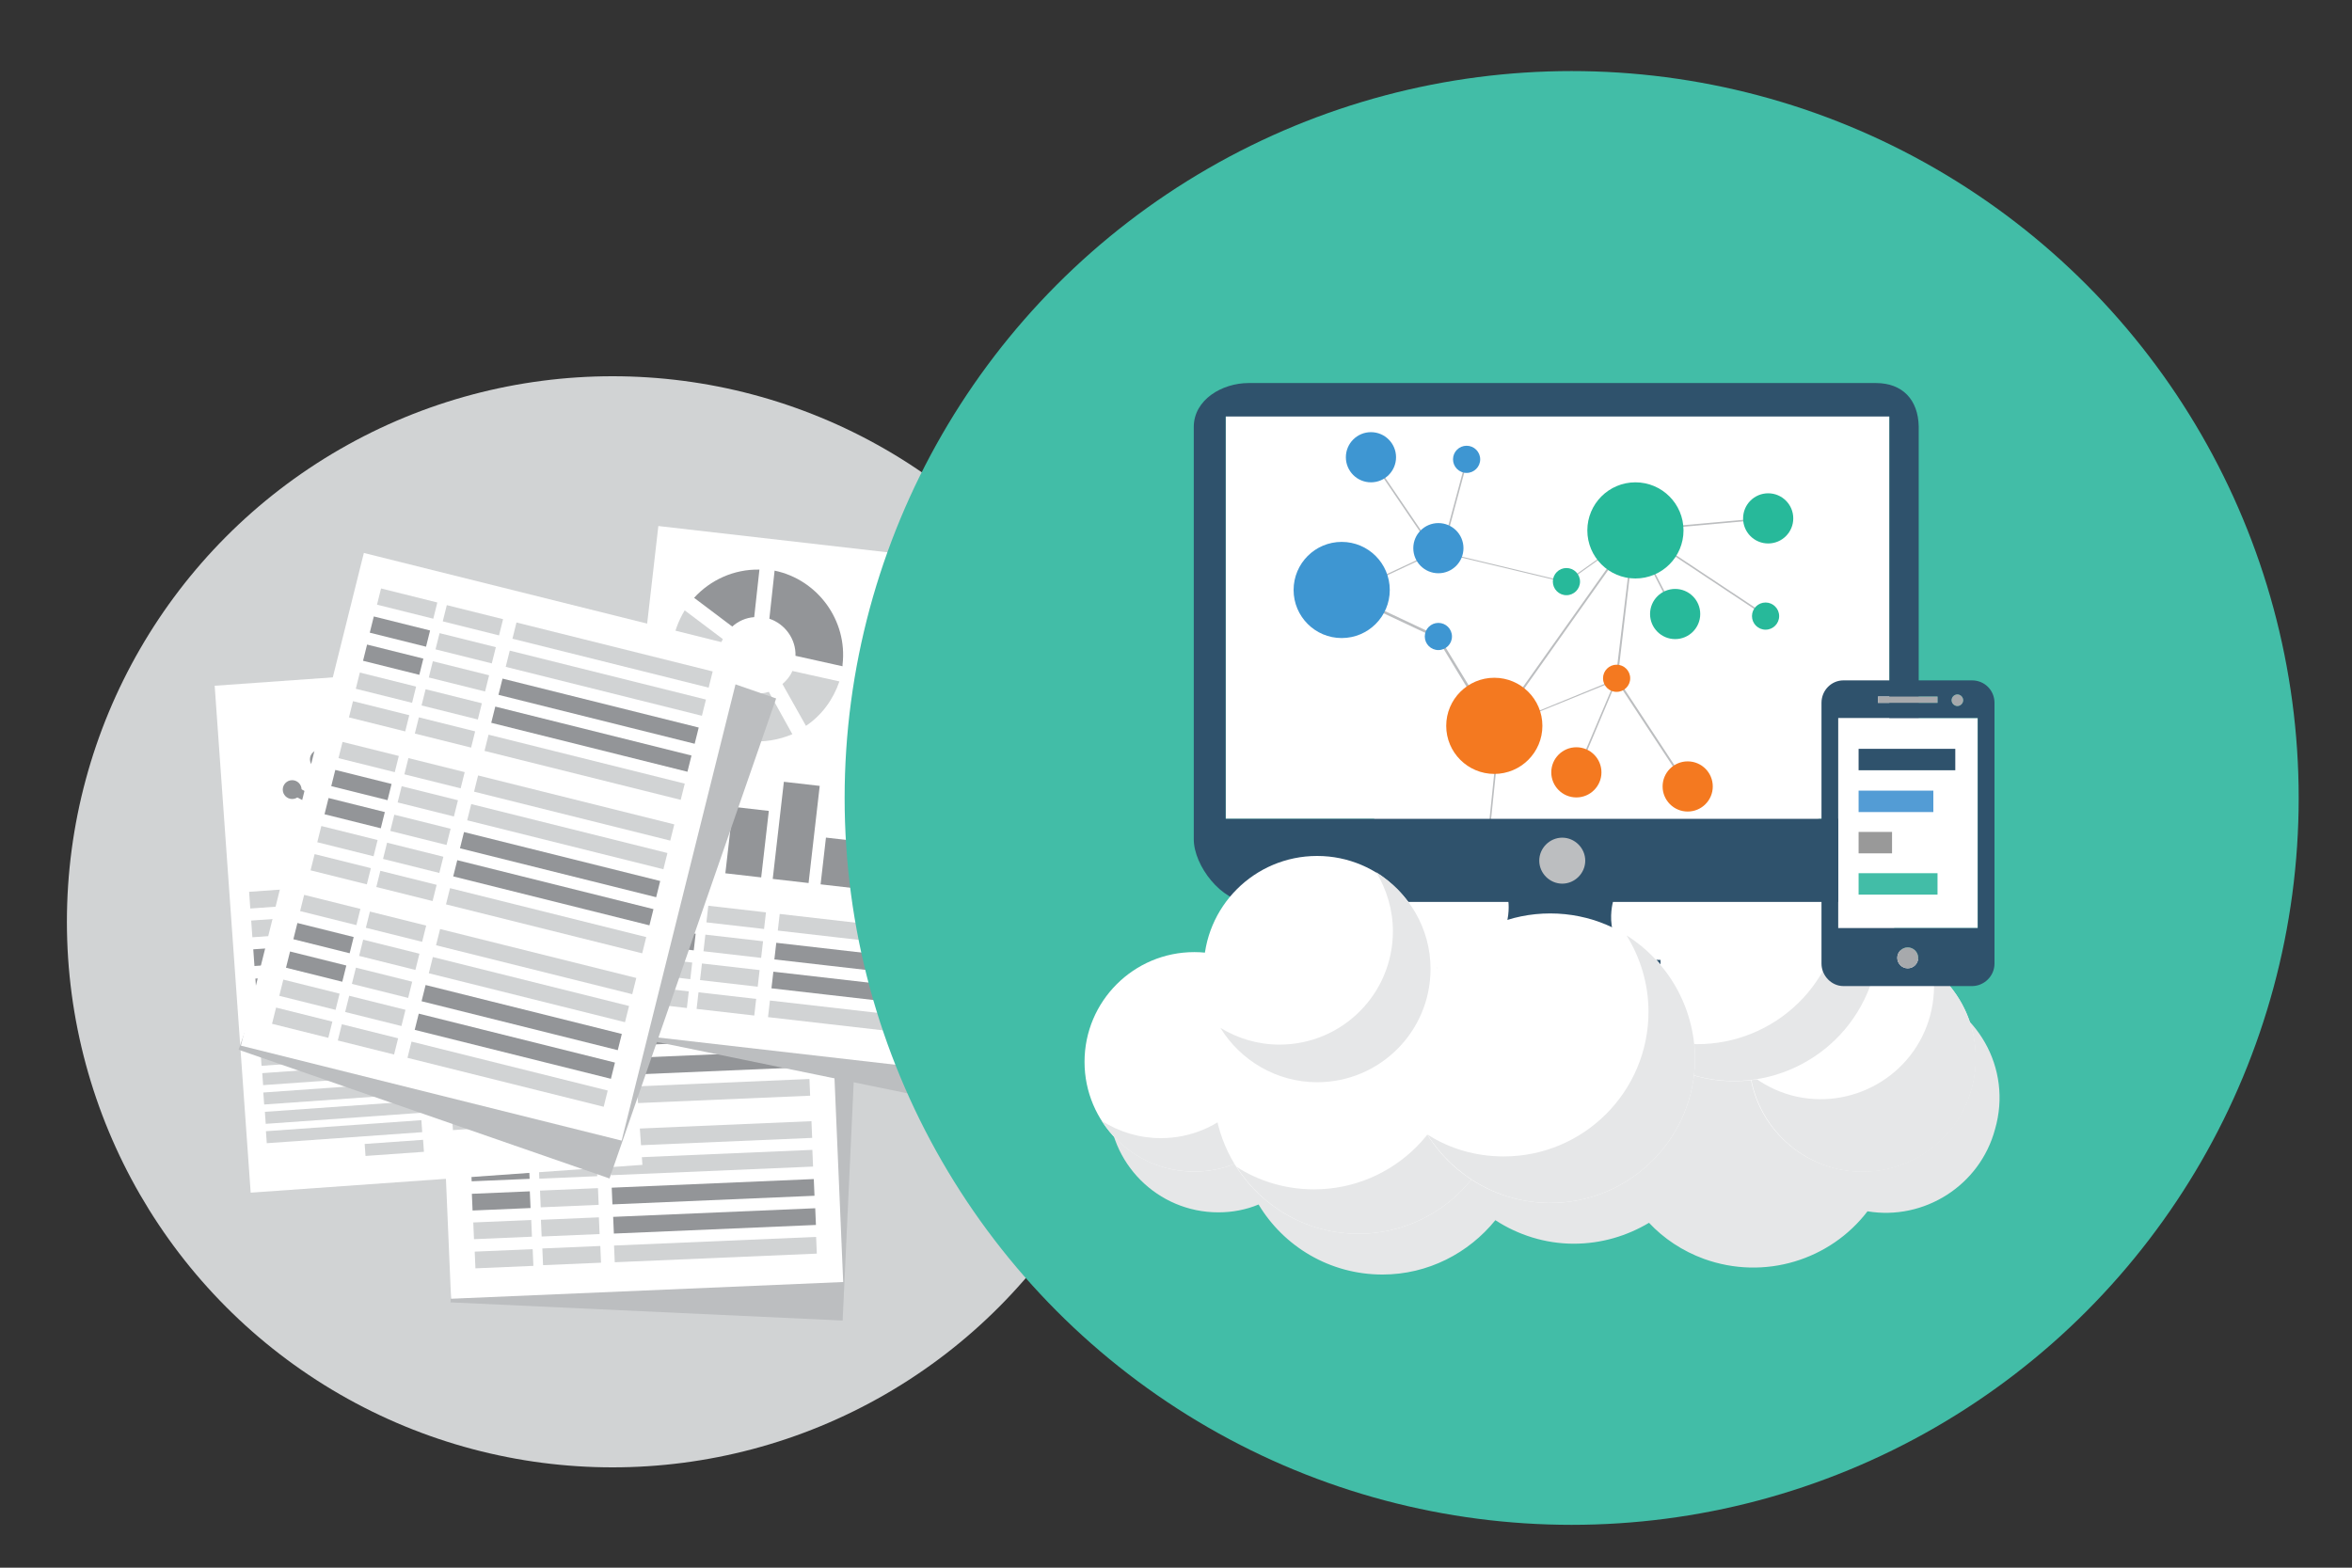 <?xml version="1.0" encoding="utf-8"?>
<!-- Generator: Adobe Illustrator 19.0.1, SVG Export Plug-In . SVG Version: 6.00 Build 0)  -->
<svg version="1.1" xmlns="http://www.w3.org/2000/svg" xmlns:xlink="http://www.w3.org/1999/xlink" x="0px" y="0px"
	 viewBox="0 0 450 300" enable-background="new 0 0 450 300" xml:space="preserve">
<rect x="0" y="0" width="450" height="300" fill="#333333" stroke="none"/>
<g id="o" display="none">
	<rect display="inline" fill="#FFFFFF" width="450" height="300"/>
	<rect x="-471" display="inline" fill="#F1F2F2" width="450" height="300"/>
</g>
<g id="Layer_4">
	<g>
		<circle fill="#539CD5" cx="-239" cy="148.9" r="137.4"/>
		<circle id="XMLID_9_" fill="#FFFFFF" cx="-171.4" cy="175.8" r="47.7"/>
		<circle id="XMLID_8_" fill="#FFFFFF" cx="-231.9" cy="113.6" r="62"/>
		<path fill="none" d="M-188.8,69c0.1,7.4-1.1,14.9-3.7,22.2c-11.7,32.2-47.3,48.8-79.5,37.1c-8.5-3.1-15.8-7.8-21.9-13.7
			c0.4,25,15.9,48.3,40.8,57.3c32.2,11.7,67.8-4.9,79.5-37.1C-165,111.1-171.8,85.5-188.8,69z"/>
		<path fill="#E6E7E8" d="M-148.9,133.7c6.2,11.6,7.6,25.6,2.8,38.9c-9,24.8-36.4,37.6-61.2,28.5c-2.2-0.8-4.2-1.7-6.2-2.8
			c5.3,10,14.3,18.2,25.8,22.3c24.8,9,52.2-3.8,61.2-28.5C-118.3,169.5-128.2,144.7-148.9,133.7z"/>
		<circle id="XMLID_7_" fill="#FFFFFF" cx="-127.7" cy="168.1" r="37.5"/>
		<path fill="#E6E7E8" d="M-112.8,133.7c2,4.6,3.1,9.6,3.1,14.8c0,20.7-16.8,37.5-37.5,37.5c-5.3,0-10.3-1.1-14.8-3.1
			c5.7,13.3,19,22.6,34.4,22.6c20.7,0,37.5-16.8,37.5-37.5C-90.2,152.6-99.5,139.4-112.8,133.7z"/>
		<circle id="XMLID_6_" fill="#FFFFFF" cx="-348.1" cy="169.3" r="36.2"/>
		<path fill="#E6E7E8" d="M-328.7,138.7c3.6,5.6,5.7,12.3,5.7,19.4c0,20-16.2,36.2-36.2,36.2c-7.2,0-13.8-2.1-19.4-5.7
			c6.4,10.1,17.7,16.8,30.6,16.8c20,0,36.2-16.2,36.2-36.2C-311.9,156.4-318.6,145.1-328.7,138.7z"/>
		<circle id="XMLID_5_" fill="#FFFFFF" cx="-293.9" cy="178.3" r="47.7"/>
		<path fill="#E6E7E8" d="M-268.3,138.1c4.7,7.4,7.5,16.2,7.5,25.6c0,26.4-21.4,47.7-47.7,47.7c-9.4,0-18.2-2.7-25.6-7.5
			c8.5,13.3,23.3,22.1,40.3,22.1c26.4,0,47.7-21.4,47.7-47.7C-246.2,161.4-255,146.5-268.3,138.1z"/>
		<circle id="XMLID_4_" fill="#FFFFFF" cx="-169.9" cy="127.9" r="47.7"/>
		<path fill="#E6E7E8" d="M-142.9,88.5c8.5,12.3,11.1,28.3,5.6,43.4c-9,24.8-36.4,37.5-61.2,28.5c-3.9-1.4-7.4-3.3-10.7-5.5
			c5.4,7.9,13.3,14.2,23,17.8c24.8,9,52.2-3.8,61.2-28.5C-117.4,123.3-125.3,100.5-142.9,88.5z"/>
		<circle id="XMLID_3_" fill="#FFFFFF" cx="-230.7" cy="168.1" r="47.7"/>
		<path fill="#E6E7E8" d="M-205.5,127.5c4.6,7.3,7.2,16,7.2,25.2c0,26.4-21.4,47.7-47.7,47.7c-9.3,0-17.9-2.6-25.2-7.2
			c8.4,13.5,23.4,22.5,40.5,22.5c26.4,0,47.7-21.4,47.7-47.7C-182.9,151-192,136-205.5,127.5z"/>
		<circle id="XMLID_2_" fill="#FFFFFF" cx="-307.7" cy="138.7" r="37.5"/>
		<path fill="#E6E7E8" d="M-288.1,106.8c3.5,5.7,5.5,12.4,5.5,19.6c0,20.7-16.8,37.5-37.5,37.5c-7.2,0-13.9-2-19.6-5.5
			c6.6,10.7,18.4,17.9,32,17.9c20.7,0,37.5-16.8,37.5-37.5C-270.2,125.2-277.3,113.3-288.1,106.8z"/>
		<g>
			<path fill="#42BDA7" d="M-255.6,137.2h-7.8c0-0.5,0-1,0-1.5c0-15.5,12.6-28.1,28.1-28.1c5.1,0,9.8,1.3,13.9,3.7l11.3-11.3
				c-7.1-5-15.8-8-25.2-8c-24.1,0-43.7,19.6-43.7,43.7c0,0.5,0,1,0,1.5h-8.8c-1.4,0-2.2,1.7-1.3,2.7l16.1,19.4
				c0.7,0.8,1.9,0.8,2.6,0l16.1-19.4C-253.4,138.8-254.2,137.2-255.6,137.2z"/>
			<path fill="#42BDA7" d="M-181.6,130.8l-16.1-19.4c-0.7-0.8-1.9-0.8-2.6,0l-16.1,19.4c-0.9,1.1-0.1,2.7,1.3,2.7h7.8
				c0.1,0.7,0.1,1.4,0.1,2.1c0,15.5-12.6,28.1-28.1,28.1c-5.1,0-9.8-1.3-13.9-3.7l-11.3,11.3c7.1,5,15.8,8,25.2,8
				c24.1,0,43.7-19.6,43.7-43.7c0-0.7,0-1.4-0.1-2.1h8.8C-181.5,133.6-180.7,131.9-181.6,130.8z"/>
		</g>
	</g>
</g>
<g id="Layer_7">
	<circle fill="#D1D3D4" cx="117.2" cy="176.4" r="104.4"/>
	<g>
		<g>
			
				<rect id="XMLID_103_" x="88.4" y="153.8" transform="matrix(0.999 4.630265e-02 -4.630265e-02 0.999 9.507 -5.617)" fill-rule="evenodd" clip-rule="evenodd" fill="#BCBEC0" width="75.1" height="97.2"/>
			<g id="XMLID_55_">
				
					<rect id="XMLID_102_" x="84.2" y="149.8" transform="matrix(0.999 -4.263449e-02 4.263449e-02 0.999 -8.347 5.372)" fill-rule="evenodd" clip-rule="evenodd" fill="#FFFFFF" width="75.1" height="97.2"/>
				<g id="XMLID_56_">
					
						<rect id="XMLID_101_" x="114" y="154.9" transform="matrix(-0.999 4.263449e-02 -4.263449e-02 -0.999 273.322 307.195)" fill="#D1D3D4" width="38.7" height="3.2"/>
					
						<rect id="XMLID_100_" x="114.5" y="166" transform="matrix(-0.999 4.263449e-02 -4.263449e-02 -0.999 274.741 329.339)" fill="#939598" width="38.7" height="3.2"/>
					
						<rect id="XMLID_99_" x="115" y="177.1" transform="matrix(-0.999 4.263449e-02 -4.263449e-02 -0.999 276.159 351.477)" fill="#D1D3D4" width="38.7" height="3.2"/>
					
						<rect id="XMLID_98_" x="114.8" y="171.5" transform="matrix(-0.999 4.263449e-02 -4.263449e-02 -0.999 275.45 340.409)" fill="#939598" width="38.7" height="3.2"/>
					
						<rect id="XMLID_97_" x="114.3" y="160.4" transform="matrix(-0.999 4.263449e-02 -4.263449e-02 -0.999 274.032 318.269)" fill="#D1D3D4" width="38.7" height="3.2"/>
					
						<rect id="XMLID_96_" x="87.3" y="156.6" transform="matrix(-0.999 4.263449e-02 -4.263449e-02 -0.999 192.392 312.38)" fill="#D1D3D4" width="11.1" height="3.2"/>
					
						<rect id="XMLID_95_" x="87.8" y="167.7" transform="matrix(-0.999 4.263449e-02 -4.263449e-02 -0.999 193.81 334.523)" fill="#939598" width="11.1" height="3.2"/>
					
						<rect id="XMLID_94_" x="88.2" y="178.8" transform="matrix(-0.999 4.263449e-02 -4.263449e-02 -0.999 195.228 356.662)" fill="#D1D3D4" width="11.1" height="3.2"/>
					
						<rect id="XMLID_93_" x="88" y="173.2" transform="matrix(-0.999 4.263449e-02 -4.263449e-02 -0.999 194.519 345.593)" fill="#D1D3D4" width="11.1" height="3.2"/>
					
						<rect id="XMLID_92_" x="87.5" y="162.2" transform="matrix(-0.999 4.263449e-02 -4.263449e-02 -0.999 193.101 323.453)" fill="#939598" width="11.1" height="3.2"/>
					
						<rect id="XMLID_91_" x="100.3" y="156.1" transform="matrix(-0.999 4.263449e-02 -4.263449e-02 -0.999 218.296 310.72)" fill="#D1D3D4" width="11.1" height="3.2"/>
					
						<rect id="XMLID_90_" x="100.7" y="167.2" transform="matrix(-0.999 4.263449e-02 -4.263449e-02 -0.999 219.714 332.864)" fill="#D1D3D4" width="11.1" height="3.2"/>
					
						<rect id="XMLID_89_" x="101.2" y="178.2" transform="matrix(-0.999 4.263449e-02 -4.263449e-02 -0.999 221.133 355.002)" fill="#D1D3D4" width="11.1" height="3.2"/>
					
						<rect id="XMLID_88_" x="101" y="172.7" transform="matrix(-0.999 4.263449e-02 -4.263449e-02 -0.999 220.424 343.934)" fill="#D1D3D4" width="11.1" height="3.2"/>
					
						<rect id="XMLID_87_" x="100.5" y="161.6" transform="matrix(-0.999 4.263449e-02 -4.263449e-02 -0.999 219.005 321.794)" fill="#D1D3D4" width="11.1" height="3.2"/>
					
						<rect id="XMLID_86_" x="115.3" y="185.1" transform="matrix(-0.999 4.263449e-02 -4.263449e-02 -0.999 277.187 367.53)" fill="#D1D3D4" width="38.7" height="3.2"/>
					
						<rect id="XMLID_85_" x="115.8" y="196.2" transform="matrix(-0.999 4.263449e-02 -4.263449e-02 -0.999 278.606 389.674)" fill="#939598" width="38.7" height="3.2"/>
					
						<rect id="XMLID_84_" x="116.3" y="207.3" transform="matrix(-0.999 4.263449e-02 -4.263449e-02 -0.999 280.024 411.812)" fill="#D1D3D4" width="38.7" height="3.2"/>
					
						<rect id="XMLID_83_" x="116" y="201.7" transform="matrix(-0.999 4.263449e-02 -4.263449e-02 -0.999 279.315 400.744)" fill="#939598" width="38.7" height="3.2"/>
					
						<rect id="XMLID_82_" x="115.6" y="190.6" transform="matrix(-0.999 4.263449e-02 -4.263449e-02 -0.999 277.897 378.603)" fill="#D1D3D4" width="38.7" height="3.2"/>
					
						<rect id="XMLID_81_" x="88.6" y="186.8" transform="matrix(-0.999 4.263449e-02 -4.263449e-02 -0.999 196.257 372.714)" fill="#D1D3D4" width="11.1" height="3.2"/>
					
						<rect id="XMLID_80_" x="89.1" y="197.9" transform="matrix(-0.999 4.263449e-02 -4.263449e-02 -0.999 197.675 394.858)" fill="#939598" width="11.1" height="3.2"/>
					
						<rect id="XMLID_79_" x="89.5" y="209" transform="matrix(-0.999 4.263449e-02 -4.263449e-02 -0.999 199.093 416.996)" fill="#D1D3D4" width="11.1" height="3.2"/>
					
						<rect id="XMLID_78_" x="89.3" y="203.5" transform="matrix(-0.999 4.263449e-02 -4.263449e-02 -0.999 198.384 405.928)" fill="#D1D3D4" width="11.1" height="3.2"/>
					
						<rect id="XMLID_77_" x="88.8" y="192.4" transform="matrix(-0.999 4.263449e-02 -4.263449e-02 -0.999 196.966 383.788)" fill="#939598" width="11.1" height="3.2"/>
					
						<rect id="XMLID_76_" x="101.6" y="186.3" transform="matrix(-0.999 4.263449e-02 -4.263449e-02 -0.999 222.161 371.055)" fill="#D1D3D4" width="11.1" height="3.2"/>
					
						<rect id="XMLID_75_" x="102" y="197.4" transform="matrix(-0.999 4.263449e-02 -4.263449e-02 -0.999 223.579 393.199)" fill="#D1D3D4" width="11.1" height="3.2"/>
					
						<rect id="XMLID_74_" x="102.5" y="208.4" transform="matrix(-0.999 4.263449e-02 -4.263449e-02 -0.999 224.998 415.337)" fill="#D1D3D4" width="11.1" height="3.2"/>
					
						<rect id="XMLID_73_" x="102.3" y="202.9" transform="matrix(-0.999 4.263449e-02 -4.263449e-02 -0.999 224.289 404.269)" fill="#D1D3D4" width="11.1" height="3.2"/>
					
						<rect id="XMLID_72_" x="101.8" y="191.8" transform="matrix(-0.999 4.263449e-02 -4.263449e-02 -0.999 222.87 382.128)" fill="#D1D3D4" width="11.1" height="3.2"/>
					
						<rect id="XMLID_71_" x="116.6" y="215.3" transform="matrix(-0.999 4.263449e-02 -4.263449e-02 -0.999 281.052 427.865)" fill="#D1D3D4" width="38.7" height="3.2"/>
					
						<rect id="XMLID_70_" x="117.1" y="226.4" transform="matrix(-0.999 4.263449e-02 -4.263449e-02 -0.999 282.471 450.008)" fill="#939598" width="38.7" height="3.2"/>
					
						<rect id="XMLID_69_" x="117.6" y="237.5" transform="matrix(-0.999 4.263449e-02 -4.263449e-02 -0.999 283.889 472.147)" fill="#D1D3D4" width="38.7" height="3.2"/>
					
						<rect id="XMLID_68_" x="117.3" y="231.9" transform="matrix(-0.999 4.263449e-02 -4.263449e-02 -0.999 283.18 461.079)" fill="#939598" width="38.7" height="3.2"/>
					
						<rect id="XMLID_67_" x="116.9" y="220.9" transform="matrix(-0.999 4.263449e-02 -4.263449e-02 -0.999 281.762 438.938)" fill="#D1D3D4" width="38.7" height="3.2"/>
					
						<rect id="XMLID_66_" x="89.9" y="217" transform="matrix(-0.999 4.263449e-02 -4.263449e-02 -0.999 200.122 433.049)" fill="#D1D3D4" width="11.1" height="3.2"/>
					
						<rect id="XMLID_65_" x="90.4" y="228.1" transform="matrix(-0.999 4.263449e-02 -4.263449e-02 -0.999 201.54 455.193)" fill="#939598" width="11.1" height="3.2"/>
					
						<rect id="XMLID_64_" x="90.8" y="239.2" transform="matrix(-0.999 4.263449e-02 -4.263449e-02 -0.999 202.958 477.331)" fill="#D1D3D4" width="11.1" height="3.2"/>
					
						<rect id="XMLID_63_" x="90.6" y="233.7" transform="matrix(-0.999 4.263449e-02 -4.263449e-02 -0.999 202.249 466.263)" fill="#D1D3D4" width="11.1" height="3.2"/>
					
						<rect id="XMLID_62_" x="90.1" y="222.6" transform="matrix(-0.999 4.263449e-02 -4.263449e-02 -0.999 200.831 444.122)" fill="#939598" width="11.1" height="3.2"/>
					
						<rect id="XMLID_61_" x="102.8" y="216.5" transform="matrix(-0.999 4.263449e-02 -4.263449e-02 -0.999 226.026 431.39)" fill="#D1D3D4" width="11.1" height="3.2"/>
					
						<rect id="XMLID_60_" x="103.3" y="227.6" transform="matrix(-0.999 4.263449e-02 -4.263449e-02 -0.999 227.444 453.533)" fill="#D1D3D4" width="11.1" height="3.2"/>
					
						<rect id="XMLID_59_" x="103.8" y="238.7" transform="matrix(-0.999 4.263449e-02 -4.263449e-02 -0.999 228.863 475.671)" fill="#D1D3D4" width="11.1" height="3.2"/>
					
						<rect id="XMLID_58_" x="103.6" y="233.1" transform="matrix(-0.999 4.263449e-02 -4.263449e-02 -0.999 228.154 464.603)" fill="#D1D3D4" width="11.1" height="3.2"/>
					
						<rect id="XMLID_57_" x="103.1" y="222" transform="matrix(-0.999 4.263449e-02 -4.263449e-02 -0.999 226.735 442.463)" fill="#D1D3D4" width="11.1" height="3.2"/>
				</g>
			</g>
		</g>
		<g>
			
				<rect id="XMLID_405_" x="123.9" y="108.5" transform="matrix(0.98 0.201 -0.201 0.98 34.925 -29.29)" fill-rule="evenodd" clip-rule="evenodd" fill="#BCBEC0" width="75.1" height="97.2"/>
			<g id="XMLID_372_">
				
					<rect id="XMLID_50_" x="120.2" y="104.5" transform="matrix(0.994 0.114 -0.114 0.994 18.394 -16.913)" fill-rule="evenodd" clip-rule="evenodd" fill="#FFFFFF" width="75.1" height="97.2"/>
				<g id="XMLID_400_">
					<path id="XMLID_404_" fill="#D1D3D4" d="M151.6,128.4c-0.4,1-1.1,1.8-1.9,2.5l4.5,8c3-2,5.2-5,6.4-8.5L151.6,128.4z"/>
					<path id="XMLID_403_" fill="#939598" d="M147.2,118.4c3,1,5.1,3.9,5,7.1l9,2c0-0.1,0-0.2,0-0.3c1-8.5-4.8-16.3-13-18
						L147.2,118.4z"/>
					<path id="XMLID_402_" fill="#939598" d="M140.1,119.9c1.1-1,2.6-1.7,4.2-1.8l1-9.1c-4.9-0.1-9.4,2-12.5,5.4L140.1,119.9z"/>
					<path id="XMLID_401_" fill="#D1D3D4" d="M147.1,132.4c-1,0.3-2,0.4-3,0.3c-4-0.5-6.9-4.1-6.5-8.1c0.1-0.8,0.3-1.6,0.7-2.3
						l-7.3-5.5c-1.2,2-2.1,4.3-2.4,6.8c-1,9,5.5,17.2,14.5,18.2c3,0.3,5.9-0.2,8.5-1.3L147.1,132.4z"/>
				</g>
				<g id="XMLID_387_">
					
						<rect id="XMLID_399_" x="148.3" y="182.7" transform="matrix(-0.994 -0.114 0.114 -0.994 313.208 386.521)" fill="#939598" width="38.7" height="3.2"/>
					
						<rect id="XMLID_398_" x="147" y="193.7" transform="matrix(-0.994 -0.114 0.114 -0.994 309.446 408.352)" fill="#D1D3D4" width="38.7" height="3.2"/>
					
						<rect id="XMLID_397_" x="147.6" y="188.2" transform="matrix(-0.994 -0.114 0.114 -0.994 311.327 397.437)" fill="#939598" width="38.7" height="3.2"/>
					
						<rect id="XMLID_396_" x="148.9" y="177.2" transform="matrix(-0.994 -0.114 0.114 -0.994 315.089 375.604)" fill="#D1D3D4" width="38.7" height="3.2"/>
					
						<rect id="XMLID_395_" x="121.7" y="178.1" transform="matrix(-0.994 -0.114 0.114 -0.994 233.4 372.769)" fill="#939598" width="11.1" height="3.2"/>
					
						<rect id="XMLID_394_" x="120.5" y="189.1" transform="matrix(-0.994 -0.114 0.114 -0.994 229.638 394.6)" fill="#D1D3D4" width="11.1" height="3.2"/>
					
						<rect id="XMLID_393_" x="121.1" y="183.6" transform="matrix(-0.994 -0.114 0.114 -0.994 231.519 383.685)" fill="#D1D3D4" width="11.1" height="3.2"/>
					
						<rect id="XMLID_392_" x="122.4" y="172.6" transform="matrix(-0.994 -0.114 0.114 -0.994 235.281 361.852)" fill="#939598" width="11.1" height="3.2"/>
					
						<rect id="XMLID_391_" x="134.6" y="179.6" transform="matrix(-0.994 -0.114 0.114 -0.994 258.945 377.171)" fill="#D1D3D4" width="11.1" height="3.2"/>
					
						<rect id="XMLID_390_" x="133.4" y="190.6" transform="matrix(-0.994 -0.114 0.114 -0.994 255.183 399.002)" fill="#D1D3D4" width="11.1" height="3.2"/>
					
						<rect id="XMLID_389_" x="134" y="185.1" transform="matrix(-0.994 -0.114 0.114 -0.994 257.064 388.087)" fill="#D1D3D4" width="11.1" height="3.2"/>
					
						<rect id="XMLID_388_" x="135.3" y="174.1" transform="matrix(-0.994 -0.114 0.114 -0.994 260.826 366.254)" fill="#D1D3D4" width="11.1" height="3.2"/>
				</g>
				<g id="XMLID_380_">
					
						<rect id="XMLID_386_" x="130.1" y="157.4" transform="matrix(0.994 0.114 -0.114 0.994 19.237 -14.114)" fill-rule="evenodd" clip-rule="evenodd" fill="#939598" width="6.9" height="9"/>
					
						<rect id="XMLID_385_" x="139.5" y="154.6" transform="matrix(0.994 0.114 -0.114 0.994 19.199 -15.182)" fill-rule="evenodd" clip-rule="evenodd" fill="#939598" width="6.9" height="12.8"/>
					
						<rect id="XMLID_384_" x="148.9" y="149.8" transform="matrix(0.994 0.114 -0.114 0.994 19.046 -16.27)" fill-rule="evenodd" clip-rule="evenodd" fill="#939598" width="6.9" height="18.7"/>
					
						<rect id="XMLID_383_" x="157.5" y="160.5" transform="matrix(0.994 0.114 -0.114 0.994 19.77 -17.206)" fill-rule="evenodd" clip-rule="evenodd" fill="#939598" width="6.9" height="9"/>
					
						<rect id="XMLID_382_" x="167.5" y="146.7" transform="matrix(0.994 0.114 -0.114 0.994 19.11 -18.381)" fill-rule="evenodd" clip-rule="evenodd" fill="#939598" width="6.9" height="23.9"/>
					
						<rect id="XMLID_381_" x="175.6" y="167.1" transform="matrix(0.994 0.114 -0.114 0.994 20.378 -19.224)" fill-rule="evenodd" clip-rule="evenodd" fill="#939598" width="6.9" height="4.4"/>
				</g>
				<g id="XMLID_373_">
					
						<rect id="XMLID_379_" x="167.3" y="118.7" transform="matrix(-0.994 -0.114 0.114 -0.994 346.639 259.471)" fill="#D1D3D4" width="26.8" height="2.3"/>
					
						<rect id="XMLID_378_" x="166.9" y="122.4" transform="matrix(-0.994 -0.114 0.114 -0.994 345.382 266.763)" fill="#D1D3D4" width="26.8" height="2.3"/>
					
						<rect id="XMLID_377_" x="166.4" y="126.1" transform="matrix(-0.994 -0.114 0.114 -0.994 344.126 274.054)" fill="#D1D3D4" width="26.8" height="2.3"/>
					
						<rect id="XMLID_376_" x="166" y="129.7" transform="matrix(-0.994 -0.114 0.114 -0.994 342.869 281.346)" fill="#D1D3D4" width="26.8" height="2.3"/>
					
						<rect id="XMLID_375_" x="165.6" y="133.4" transform="matrix(-0.994 -0.114 0.114 -0.994 341.613 288.637)" fill="#D1D3D4" width="26.8" height="2.3"/>
					
						<rect id="XMLID_374_" x="165.2" y="136.5" transform="matrix(-0.994 -0.114 0.114 -0.994 330.195 294.178)" fill="#D1D3D4" width="16.5" height="2.3"/>
				</g>
			</g>
		</g>
		<g id="XMLID_557_">
			
				<rect id="XMLID_599_" x="44.6" y="128.6" transform="matrix(-0.998 7.085394e-02 -7.085394e-02 -0.998 176.533 348.095)" fill-rule="evenodd" clip-rule="evenodd" fill="#FFFFFF" width="75.1" height="97.2"/>
			<g id="XMLID_588_">
				<polyline id="XMLID_598_" fill="none" stroke="#939598" stroke-width="1.75" stroke-miterlimit="10" points="100.4,144.3 
					88.6,146.9 75,140.3 61.1,145.3 				"/>
				<circle id="XMLID_597_" fill="#939598" cx="88.6" cy="146.9" r="1.8"/>
				<circle id="XMLID_596_" fill="#939598" cx="75" cy="140.3" r="1.8"/>
				<circle id="XMLID_595_" fill="#939598" cx="61.1" cy="145.3" r="1.8"/>
				<circle id="XMLID_594_" fill="#939598" cx="100.4" cy="144.3" r="1.8"/>
				<polyline id="XMLID_593_" fill="none" stroke="#939598" stroke-width="1.75" stroke-miterlimit="10" points="94.4,158.6 
					79.4,151.3 68.5,157.7 55.9,151.1 				"/>
				<circle id="XMLID_592_" fill="#939598" cx="79.4" cy="151.3" r="1.8"/>
				<circle id="XMLID_591_" fill="#939598" cx="68.5" cy="157.7" r="1.8"/>
				<circle id="XMLID_590_" fill="#939598" cx="55.9" cy="151.1" r="1.8"/>
				<circle id="XMLID_589_" fill="#939598" cx="94.4" cy="158.6" r="1.8"/>
			</g>
			<g id="XMLID_581_">
				
					<rect id="XMLID_587_" x="85.4" y="198" transform="matrix(0.998 -7.085394e-02 7.085394e-02 0.998 -13.861 7.611)" fill="#D1D3D4" width="29.8" height="2.3"/>
				
					<rect id="XMLID_586_" x="85.7" y="201.7" transform="matrix(0.998 -7.085394e-02 7.085394e-02 0.998 -14.122 7.639)" fill="#D1D3D4" width="29.8" height="2.3"/>
				
					<rect id="XMLID_585_" x="86" y="205.4" transform="matrix(0.998 -7.085394e-02 7.085394e-02 0.998 -14.383 7.667)" fill="#D1D3D4" width="29.8" height="2.3"/>
				
					<rect id="XMLID_584_" x="86.2" y="209.1" transform="matrix(0.998 -7.085394e-02 7.085394e-02 0.998 -14.644 7.695)" fill="#D1D3D4" width="29.8" height="2.3"/>
				
					<rect id="XMLID_583_" x="86.5" y="212.8" transform="matrix(0.998 -7.085394e-02 7.085394e-02 0.998 -14.906 7.723)" fill="#D1D3D4" width="29.8" height="2.3"/>
				
					<rect id="XMLID_582_" x="98.2" y="216.1" transform="matrix(0.998 -7.085394e-02 7.085394e-02 0.998 -15.124 8.155)" fill="#D1D3D4" width="18.3" height="2.3"/>
			</g>
			<g id="XMLID_574_">
				
					<rect id="XMLID_580_" x="49.9" y="200.5" transform="matrix(0.998 -7.085394e-02 7.085394e-02 0.998 -14.129 5.098)" fill="#D1D3D4" width="29.8" height="2.3"/>
				
					<rect id="XMLID_579_" x="50.2" y="204.2" transform="matrix(0.998 -7.085394e-02 7.085394e-02 0.998 -14.39 5.126)" fill="#D1D3D4" width="29.8" height="2.3"/>
				
					<rect id="XMLID_578_" x="50.4" y="207.9" transform="matrix(0.998 -7.085394e-02 7.085394e-02 0.998 -14.651 5.154)" fill="#D1D3D4" width="29.8" height="2.3"/>
				
					<rect id="XMLID_577_" x="50.7" y="211.6" transform="matrix(0.998 -7.085394e-02 7.085394e-02 0.998 -14.913 5.182)" fill="#D1D3D4" width="29.8" height="2.3"/>
				
					<rect id="XMLID_576_" x="50.9" y="215.3" transform="matrix(0.998 -7.085394e-02 7.085394e-02 0.998 -15.174 5.21)" fill="#D1D3D4" width="29.8" height="2.3"/>
				
					<rect id="XMLID_575_" x="69.8" y="218.4" transform="matrix(0.998 -7.085394e-02 7.085394e-02 0.998 -15.365 5.896)" fill="#D1D3D4" width="11.2" height="2.3"/>
			</g>
			<g id="XMLID_558_">
				
					<rect id="XMLID_573_" x="47.7" y="169.2" transform="matrix(0.998 -7.085394e-02 7.085394e-02 0.998 -11.932 5.18)" fill="#D1D3D4" width="38.7" height="3.2"/>
				
					<rect id="XMLID_572_" x="48.5" y="180.2" transform="matrix(0.998 -7.085394e-02 7.085394e-02 0.998 -12.714 5.263)" fill="#939598" width="38.7" height="3.2"/>
				
					<rect id="XMLID_571_" x="49.3" y="191.3" transform="matrix(0.998 -7.085394e-02 7.085394e-02 0.998 -13.496 5.347)" fill="#D1D3D4" width="38.7" height="3.2"/>
				
					<rect id="XMLID_570_" x="48.9" y="185.8" transform="matrix(0.998 -7.085394e-02 7.085394e-02 0.998 -13.105 5.305)" fill="#939598" width="38.7" height="3.2"/>
				
					<rect id="XMLID_569_" x="48.1" y="174.7" transform="matrix(0.998 -7.085394e-02 7.085394e-02 0.998 -12.323 5.222)" fill="#D1D3D4" width="38.7" height="3.2"/>
				
					<rect id="XMLID_568_" x="101.9" y="166.3" transform="matrix(0.998 -7.085394e-02 7.085394e-02 0.998 -11.627 8.039)" fill="#D1D3D4" width="11.1" height="3.2"/>
				
					<rect id="XMLID_567_" x="102.7" y="177.4" transform="matrix(0.998 -7.085394e-02 7.085394e-02 0.998 -12.409 8.123)" fill="#939598" width="11.1" height="3.2"/>
				
					<rect id="XMLID_566_" x="103.5" y="188.4" transform="matrix(0.998 -7.085394e-02 7.085394e-02 0.998 -13.191 8.206)" fill="#D1D3D4" width="11.1" height="3.2"/>
				
					<rect id="XMLID_565_" x="103.1" y="182.9" transform="matrix(0.998 -7.085394e-02 7.085394e-02 0.998 -12.8 8.164)" fill="#D1D3D4" width="11.1" height="3.2"/>
				
					<rect id="XMLID_564_" x="102.3" y="171.8" transform="matrix(0.998 -7.085394e-02 7.085394e-02 0.998 -12.018 8.081)" fill="#939598" width="11.1" height="3.2"/>
				
					<rect id="XMLID_563_" x="89" y="167.2" transform="matrix(0.998 -7.085394e-02 7.085394e-02 0.998 -11.724 7.124)" fill="#D1D3D4" width="11.1" height="3.2"/>
				
					<rect id="XMLID_562_" x="89.8" y="178.3" transform="matrix(0.998 -7.085394e-02 7.085394e-02 0.998 -12.507 7.207)" fill="#D1D3D4" width="11.1" height="3.2"/>
				
					<rect id="XMLID_561_" x="90.6" y="189.3" transform="matrix(0.998 -7.085394e-02 7.085394e-02 0.998 -13.289 7.291)" fill="#D1D3D4" width="11.1" height="3.2"/>
				
					<rect id="XMLID_560_" x="90.2" y="183.8" transform="matrix(0.998 -7.085394e-02 7.085394e-02 0.998 -12.898 7.249)" fill="#D1D3D4" width="11.1" height="3.2"/>
				
					<rect id="XMLID_559_" x="89.4" y="172.7" transform="matrix(0.998 -7.085394e-02 7.085394e-02 0.998 -12.116 7.166)" fill="#D1D3D4" width="11.1" height="3.2"/>
			</g>
		</g>
		<g>
			
				<rect id="XMLID_556_" x="59.6" y="118.6" transform="matrix(0.945 0.328 -0.328 0.945 60.106 -22.595)" fill-rule="evenodd" clip-rule="evenodd" fill="#BCBEC0" width="75.1" height="97.2"/>
			<g id="XMLID_492_">
				
					<rect id="XMLID_44_" x="56.7" y="113.5" transform="matrix(0.97 0.242 -0.242 0.97 42.083 -18.001)" fill-rule="evenodd" clip-rule="evenodd" fill="#FFFFFF" width="75.1" height="97.2"/>
				<g id="XMLID_493_">
					
						<rect id="XMLID_555_" x="97.9" y="123.6" transform="matrix(-0.97 -0.242 0.242 -0.97 200.635 275.176)" fill="#D1D3D4" width="38.7" height="3.2"/>
					
						<rect id="XMLID_554_" x="95.2" y="134.4" transform="matrix(-0.97 -0.242 0.242 -0.97 192.729 295.737)" fill="#939598" width="38.7" height="3.2"/>
					
						<rect id="XMLID_553_" x="92.5" y="145.2" transform="matrix(-0.97 -0.242 0.242 -0.97 184.825 316.292)" fill="#D1D3D4" width="38.7" height="3.2"/>
					
						<rect id="XMLID_552_" x="93.9" y="139.8" transform="matrix(-0.97 -0.242 0.242 -0.97 188.777 306.015)" fill="#939598" width="38.7" height="3.2"/>
					
						<rect id="XMLID_551_" x="96.5" y="129" transform="matrix(-0.97 -0.242 0.242 -0.97 196.681 285.458)" fill="#D1D3D4" width="38.7" height="3.2"/>
					
						<rect id="XMLID_550_" x="72.3" y="113.8" transform="matrix(-0.97 -0.242 0.242 -0.97 125.49 246.282)" fill="#D1D3D4" width="11.1" height="3.2"/>
					
						<rect id="XMLID_549_" x="69.6" y="124.6" transform="matrix(-0.97 -0.242 0.242 -0.97 117.584 266.843)" fill="#939598" width="11.1" height="3.2"/>
					
						<rect id="XMLID_548_" x="66.9" y="135.3" transform="matrix(-0.97 -0.242 0.242 -0.97 109.68 287.399)" fill="#D1D3D4" width="11.1" height="3.2"/>
					
						<rect id="XMLID_547_" x="68.3" y="130" transform="matrix(-0.97 -0.242 0.242 -0.97 113.632 277.122)" fill="#D1D3D4" width="11.1" height="3.2"/>
					
						<rect id="XMLID_546_" x="71" y="119.2" transform="matrix(-0.97 -0.242 0.242 -0.97 121.536 256.564)" fill="#939598" width="11.1" height="3.2"/>
					
						<rect id="XMLID_545_" x="84.9" y="116.9" transform="matrix(-0.97 -0.242 0.242 -0.97 149.542 255.531)" fill="#D1D3D4" width="11.1" height="3.2"/>
					
						<rect id="XMLID_544_" x="82.2" y="127.7" transform="matrix(-0.97 -0.242 0.242 -0.97 141.637 276.091)" fill="#D1D3D4" width="11.1" height="3.2"/>
					
						<rect id="XMLID_543_" x="79.5" y="138.5" transform="matrix(-0.97 -0.242 0.242 -0.97 133.733 296.647)" fill="#D1D3D4" width="11.1" height="3.2"/>
					
						<rect id="XMLID_542_" x="80.9" y="133.1" transform="matrix(-0.97 -0.242 0.242 -0.97 137.684 286.37)" fill="#D1D3D4" width="11.1" height="3.2"/>
					
						<rect id="XMLID_541_" x="83.6" y="122.3" transform="matrix(-0.97 -0.242 0.242 -0.97 145.589 265.812)" fill="#D1D3D4" width="11.1" height="3.2"/>
					
						<rect id="XMLID_540_" x="90.6" y="153" transform="matrix(-0.97 -0.242 0.242 -0.97 179.094 331.198)" fill="#D1D3D4" width="38.7" height="3.2"/>
					
						<rect id="XMLID_539_" x="87.9" y="163.7" transform="matrix(-0.97 -0.242 0.242 -0.97 171.189 351.758)" fill="#939598" width="38.7" height="3.2"/>
					
						<rect id="XMLID_538_" x="85.2" y="174.5" transform="matrix(-0.97 -0.242 0.242 -0.97 163.285 372.314)" fill="#D1D3D4" width="38.7" height="3.2"/>
					
						<rect id="XMLID_537_" x="86.5" y="169.1" transform="matrix(-0.97 -0.242 0.242 -0.97 167.236 362.037)" fill="#939598" width="38.7" height="3.2"/>
					
						<rect id="XMLID_536_" x="89.2" y="158.3" transform="matrix(-0.97 -0.242 0.242 -0.97 175.141 341.479)" fill="#D1D3D4" width="38.7" height="3.2"/>
					
						<rect id="XMLID_535_" x="65" y="143.1" transform="matrix(-0.97 -0.242 0.242 -0.97 103.949 302.304)" fill="#D1D3D4" width="11.1" height="3.2"/>
					
						<rect id="XMLID_534_" x="62.3" y="153.9" transform="matrix(-0.97 -0.242 0.242 -0.97 96.043 322.864)" fill="#939598" width="11.1" height="3.2"/>
					
						<rect id="XMLID_533_" x="59.6" y="164.7" transform="matrix(-0.97 -0.242 0.242 -0.97 88.14 343.42)" fill="#D1D3D4" width="11.1" height="3.2"/>
					
						<rect id="XMLID_532_" x="61" y="159.3" transform="matrix(-0.97 -0.242 0.242 -0.97 92.091 333.143)" fill="#D1D3D4" width="11.1" height="3.2"/>
					
						<rect id="XMLID_531_" x="63.7" y="148.5" transform="matrix(-0.97 -0.242 0.242 -0.97 99.996 312.586)" fill="#939598" width="11.1" height="3.2"/>
					
						<rect id="XMLID_530_" x="77.6" y="146.3" transform="matrix(-0.97 -0.242 0.242 -0.97 128.002 311.552)" fill="#D1D3D4" width="11.1" height="3.2"/>
					
						<rect id="XMLID_529_" x="74.9" y="157" transform="matrix(-0.97 -0.242 0.242 -0.97 120.096 332.113)" fill="#D1D3D4" width="11.1" height="3.2"/>
					
						<rect id="XMLID_528_" x="72.2" y="167.8" transform="matrix(-0.97 -0.242 0.242 -0.97 112.192 352.668)" fill="#D1D3D4" width="11.1" height="3.2"/>
					
						<rect id="XMLID_527_" x="73.6" y="162.4" transform="matrix(-0.97 -0.242 0.242 -0.97 116.144 342.392)" fill="#D1D3D4" width="11.1" height="3.2"/>
					
						<rect id="XMLID_490_" x="76.2" y="151.7" transform="matrix(-0.97 -0.242 0.242 -0.97 124.048 321.834)" fill="#D1D3D4" width="11.1" height="3.2"/>
					
						<rect id="XMLID_489_" x="83.2" y="182.3" transform="matrix(-0.97 -0.242 0.242 -0.97 157.554 387.219)" fill="#D1D3D4" width="38.7" height="3.2"/>
					
						<rect id="XMLID_371_" x="80.6" y="193.1" transform="matrix(-0.97 -0.242 0.242 -0.97 149.648 407.779)" fill="#939598" width="38.7" height="3.2"/>
					
						<rect id="XMLID_370_" x="77.9" y="203.8" transform="matrix(-0.97 -0.242 0.242 -0.97 141.744 428.335)" fill="#D1D3D4" width="38.7" height="3.2"/>
					
						<rect id="XMLID_368_" x="79.2" y="198.4" transform="matrix(-0.97 -0.242 0.242 -0.97 145.696 418.058)" fill="#939598" width="38.7" height="3.2"/>
					
						<rect id="XMLID_367_" x="81.9" y="187.7" transform="matrix(-0.97 -0.242 0.242 -0.97 153.6 397.501)" fill="#D1D3D4" width="38.7" height="3.2"/>
					
						<rect id="XMLID_366_" x="57.7" y="172.5" transform="matrix(-0.97 -0.242 0.242 -0.97 82.409 358.325)" fill="#D1D3D4" width="11.1" height="3.2"/>
					
						<rect id="XMLID_365_" x="55" y="183.2" transform="matrix(-0.97 -0.242 0.242 -0.97 74.503 378.886)" fill="#939598" width="11.1" height="3.2"/>
					
						<rect id="XMLID_501_" x="52.3" y="194" transform="matrix(-0.97 -0.242 0.242 -0.97 66.599 399.442)" fill="#D1D3D4" width="11.1" height="3.2"/>
					
						<rect id="XMLID_500_" x="53.6" y="188.6" transform="matrix(-0.97 -0.242 0.242 -0.97 70.551 389.165)" fill="#D1D3D4" width="11.1" height="3.2"/>
					
						<rect id="XMLID_499_" x="56.3" y="177.9" transform="matrix(-0.97 -0.242 0.242 -0.97 78.455 368.607)" fill="#939598" width="11.1" height="3.2"/>
					
						<rect id="XMLID_498_" x="70.3" y="175.6" transform="matrix(-0.97 -0.242 0.242 -0.97 106.461 367.574)" fill="#D1D3D4" width="11.1" height="3.2"/>
					
						<rect id="XMLID_497_" x="67.6" y="186.4" transform="matrix(-0.97 -0.242 0.242 -0.97 98.555 388.134)" fill="#D1D3D4" width="11.1" height="3.2"/>
					
						<rect id="XMLID_496_" x="64.9" y="197.1" transform="matrix(-0.97 -0.242 0.242 -0.97 90.652 408.69)" fill="#D1D3D4" width="11.1" height="3.2"/>
					
						<rect id="XMLID_495_" x="66.2" y="191.8" transform="matrix(-0.97 -0.242 0.242 -0.97 94.603 398.413)" fill="#D1D3D4" width="11.1" height="3.2"/>
					
						<rect id="XMLID_494_" x="68.9" y="181" transform="matrix(-0.97 -0.242 0.242 -0.97 102.508 377.855)" fill="#D1D3D4" width="11.1" height="3.2"/>
				</g>
			</g>
		</g>
	</g>
	<circle fill="#42BDA7" cx="300.7" cy="152.7" r="139.1"/>
	<g>
		<path id="XMLID_43_" fill="#E6E7E8" d="M366.6,189.3c-0.9-0.2-1.7-0.4-2.6-0.5c0.8-12-6.3-23.5-18.1-27.8
			c-4.9-1.8-10-2.1-14.8-1.1c0,0,0-0.1-0.1-0.1c-4.1-6.6-10.4-12-18.2-14.8c-18.7-6.8-39.3,2.8-46.1,21.5c-0.8,2.3-1.4,4.5-1.7,6.8
			c-2.6-1.1-5.4-1.7-8.4-1.7c-10.9,0-19.9,8-21.5,18.5c-0.7-0.1-1.3-0.1-2-0.1c-11.6,0-21,9.4-21,21c0,11.6,9.4,21,21,21
			c2.7,0,5.3-0.5,7.7-1.5c4.8,8,13.6,13.4,23.7,13.4c8.7,0,16.5-4.1,21.6-10.4c4.3,2.8,9.5,4.5,15,4.5c5.3,0,10.2-1.5,14.4-4
			c2.8,3,6.4,5.4,10.5,6.9c11.6,4.2,24.2,0.2,31.3-9.1c10.8,1.8,21.5-4.9,24.4-15.7C385.1,204.4,378.2,192.5,366.6,189.3z"/>
		<circle id="XMLID_42_" fill="#E6E7E8" cx="330.9" cy="207" r="27.7"/>
		<circle id="XMLID_41_" fill="#FFFFFF" cx="295.9" cy="170.9" r="35.9"/>
		<path id="XMLID_40_" fill="none" d="M320.8,145.1c0.1,4.3-0.6,8.6-2.2,12.9c-6.8,18.7-27.4,28.3-46.1,21.5
			c-4.9-1.8-9.2-4.5-12.7-7.9c0.2,14.5,9.2,28,23.6,33.2c18.7,6.8,39.3-2.8,46.1-21.5C334.6,169.4,330.7,154.6,320.8,145.1z"/>
		<path id="XMLID_39_" fill="#E6E7E8" d="M344,182.6c3.6,6.7,4.4,14.8,1.6,22.5c-5.2,14.4-21.1,21.8-35.5,16.5
			c-1.3-0.5-2.4-1-3.6-1.6c3.1,5.8,8.3,10.5,14.9,12.9c14.4,5.2,30.2-2.2,35.5-16.5C361.7,203.3,355.9,189,344,182.6z"/>
		<circle id="XMLID_38_" fill="#FFFFFF" cx="356.3" cy="202.5" r="21.7"/>
		<path id="XMLID_36_" fill="#E6E7E8" d="M369.8,185.5c0.4,2.8,0.3,5.8-0.5,8.8c-3.1,11.6-15.1,18.4-26.6,15.3
			c-2.9-0.8-5.6-2.2-7.8-4c1.2,8.3,7.2,15.5,15.8,17.9c11.6,3.1,23.5-3.7,26.6-15.3C379.6,199.5,376.4,190.7,369.8,185.5z"/>
		<circle id="XMLID_35_" fill="#FFFFFF" cx="228.5" cy="203.2" r="21"/>
		<path id="XMLID_34_" fill="#E6E7E8" d="M239.8,185.5c2.1,3.3,3.3,7.1,3.3,11.3c0,11.6-9.4,21-21,21c-4.1,0-8-1.2-11.3-3.3
			c3.7,5.9,10.3,9.7,17.7,9.7c11.6,0,21-9.4,21-21C249.5,195.7,245.6,189.2,239.8,185.5z"/>
		<circle id="XMLID_33_" fill="#FFFFFF" cx="259.9" cy="208.4" r="27.7"/>
		<path id="XMLID_31_" fill="#E6E7E8" d="M274.8,185.1c2.7,4.3,4.3,9.4,4.3,14.8c0,15.3-12.4,27.7-27.7,27.7
			c-5.5,0-10.6-1.6-14.8-4.3c4.9,7.7,13.5,12.8,23.3,12.8c15.3,0,27.7-12.4,27.7-27.7C287.6,198.6,282.5,190,274.8,185.1z"/>
		<circle id="XMLID_30_" fill="#FFFFFF" cx="331.8" cy="179.2" r="27.7"/>
		<path id="XMLID_28_" fill="#E6E7E8" d="M347.5,156.4c4.9,7.1,6.4,16.4,3.2,25.2c-5.2,14.4-21.1,21.8-35.5,16.5
			c-2.2-0.8-4.3-1.9-6.2-3.2c3.1,4.6,7.7,8.2,13.3,10.3c14.4,5.2,30.2-2.2,35.5-16.5C362.2,176.5,357.6,163.3,347.5,156.4z"/>
		<g id="XMLID_37_">
			<rect id="XMLID_1380_" x="234.5" y="76.2" fill="#FFFFFF" width="127" height="80.5"/>
			<g id="XMLID_349_">
				<g id="XMLID_328_">
					
						<rect id="XMLID_1365_" x="257.8" y="95.8" transform="matrix(0.562 0.827 -0.827 0.562 196.617 -179.663)" fill="#BCBEC0" width="20.4" height="0.3"/>
					
						<rect id="XMLID_1366_" x="278.2" y="87.6" transform="matrix(0.966 0.26 -0.26 0.966 34.563 -69.068)" fill="#BCBEC0" width="0.3" height="17"/>
					
						<rect id="XMLID_1367_" x="326" y="88.1" transform="matrix(8.983141e-02 0.996 -0.996 8.983141e-02 396.688 -233.565)" fill="#BCBEC0" width="0.3" height="24.3"/>
					
						<rect id="XMLID_1368_" x="313.3" y="110.4" transform="matrix(-0.833 -0.553 0.553 -0.833 537.776 383.224)" fill="#BCBEC0" width="26.8" height="0.3"/>
					<path id="XMLID_1371_" fill="#BCBEC0" d="M312.7,102.6l7.7,15l0.3-0.1l-8-15.5l-13.1,9.3l-24.6-5.9l-0.1,0l-17.4,8.1l-1.9-0.9
						l-0.1,0.3l1.6,0.8l-1.3,0.6l0.1,0.3l1.5-0.7l17.6,8.3l10.8,17.8l26-36.7l-0.2-0.1l0.8-0.5l-3.3,27.3l-22.2,9.1l-0.1,0
						l-2.6,25.2l0.3,0l2.6-25.1l21.9-8.9l-7.5,17.7l0.3,0.1l7.5-17.8l13.5,20.5l0.3-0.2l-13.6-20.7L312.7,102.6z M285.9,139.2
						l-10.6-17.4l0,0l-17.4-8.2l17.1-8l24.6,5.9l0.1,0l11.8-8.4L285.9,139.2z"/>
				</g>
				<g id="XMLID_323_">
					<g id="XMLID_326_">
						<circle id="XMLID_1373_" fill="#3E96D2" cx="256.7" cy="112.9" r="9.2"/>
						<circle id="XMLID_1372_" fill="#F47920" cx="285.9" cy="138.9" r="9.2"/>
						<circle id="XMLID_347_" fill="#27B99A" cx="312.9" cy="101.5" r="9.2"/>
						<circle id="XMLID_344_" fill="#F47920" cx="301.6" cy="147.8" r="4.8"/>
						<circle id="XMLID_343_" fill="#F47920" cx="322.9" cy="150.5" r="4.8"/>
						<circle id="XMLID_338_" fill="#27B99A" cx="320.5" cy="117.5" r="4.8"/>
						<circle id="XMLID_337_" fill="#27B99A" cx="338.3" cy="99.2" r="4.8"/>
						<circle id="XMLID_335_" fill="#3E96D2" cx="275.2" cy="104.9" r="4.8"/>
						<circle id="XMLID_327_" fill="#3E96D2" cx="262.3" cy="87.5" r="4.8"/>
						<circle id="XMLID_1364_" fill="#F47920" cx="309.3" cy="129.8" r="2.6"/>
						<circle id="XMLID_1363_" fill="#F47920" cx="284.4" cy="164" r="2.6"/>
						<circle id="XMLID_1362_" fill="#3E96D2" cx="280.6" cy="87.9" r="2.6"/>
						<circle id="XMLID_1361_" fill="#27B99A" cx="299.7" cy="111.3" r="2.6"/>
						<circle id="XMLID_332_" fill="#27B99A" cx="337.8" cy="117.9" r="2.6"/>
					</g>
					<circle id="XMLID_325_" fill="#3E96D2" cx="275.2" cy="121.8" r="2.6"/>
				</g>
			</g>
			<path id="XMLID_1138_" fill="#2F526C" d="M358.9,73.3h-120c-5.1,0-10.5,3.2-10.5,8.4v78.9c0,5.1,5.4,12,10.5,12h49.7
				c0,0,1.4,11.1-10.8,11.1v3.9h39.9v-3.9c-12.2,0-9.1-11.1-9.1-11.1h50.4c5.1,0,8.1-6.9,8.1-12V81.6C367,76.5,364,73.3,358.9,73.3z
				 M361.5,156.7h-127v-77h127V156.7z"/>
			<path fill="#BCBEC0" d="M298.9,160.3c-2.4,0-4.4,2-4.4,4.4c0,2.4,2,4.4,4.4,4.4c2.4,0,4.4-2,4.4-4.4
				C303.3,162.3,301.3,160.3,298.9,160.3z"/>
		</g>
		<circle id="XMLID_26_" fill="#FFFFFF" cx="296.6" cy="202.5" r="27.7"/>
		<path id="XMLID_23_" fill="#E6E7E8" d="M311.2,179c2.6,4.2,4.2,9.2,4.2,14.6c0,15.3-12.4,27.7-27.7,27.7c-5.4,0-10.4-1.5-14.6-4.2
			c4.9,7.8,13.6,13.1,23.5,13.1c15.3,0,27.7-12.4,27.7-27.7C324.2,192.6,319,183.9,311.2,179z"/>
		<circle id="XMLID_22_" fill="#FFFFFF" cx="252" cy="185.5" r="21.7"/>
		<path id="XMLID_16_" fill="#E6E7E8" d="M263.3,166.9c2,3.3,3.2,7.2,3.2,11.3c0,12-9.7,21.7-21.7,21.7c-4.2,0-8-1.2-11.3-3.2
			c3.8,6.2,10.7,10.4,18.5,10.4c12,0,21.7-9.7,21.7-21.7C273.7,177.6,269.5,170.8,263.3,166.9z"/>
	</g>
	<g id="XMLID_1_">
		<g id="XMLID_859_">
			<g id="XMLID_27_">
				<rect id="XMLID_1640_" x="351.7" y="137.4" fill="#FFFFFF" width="26.7" height="40.2"/>
				<path id="XMLID_17_" fill="#2F526C" d="M377.3,130.2h-24.6c-2.3,0-4.2,1.9-4.2,4.3v49.9c0,2.3,1.9,4.3,4.2,4.3h24.6
					c2.3,0,4.3-1.9,4.3-4.3v-49.9C381.6,132.1,379.7,130.2,377.3,130.2 M374.5,132.9c0.6,0,1.1,0.5,1.1,1.1c0,0.6-0.5,1.1-1.1,1.1
					c-0.6,0-1.1-0.5-1.1-1.1C373.4,133.4,373.9,132.9,374.5,132.9 M359.3,133.3h11.4v1.2h-11.4V133.3z M365,185.3c-1.1,0-2-0.9-2-2
					c0-1.1,0.9-2,2-2c1.1,0,2,0.9,2,2C367,184.4,366.1,185.3,365,185.3 M378.4,177.6h-26.7v-40.2h26.7V177.6z"/>
			</g>
			<g id="XMLID_47_">
				<rect id="XMLID_15_" x="355.6" y="143.3" fill="#2F526C" width="18.5" height="4.1"/>
				<rect id="XMLID_48_" x="355.6" y="151.3" fill="#539CD5" width="14.3" height="4.1"/>
				<rect id="XMLID_49_" x="355.6" y="159.2" fill="#999999" width="6.4" height="4.1"/>
				<rect id="XMLID_14_" x="355.6" y="167.1" fill="#42BDA7" width="15.1" height="4.1"/>
			</g>
		</g>
		<rect id="XMLID_13_" x="359.3" y="133.3" fill="#A7A9AC" width="11.4" height="1.2"/>
		<path id="XMLID_12_" fill="#A7A9AC" d="M374.5,135.1c0.6,0,1.1-0.5,1.1-1.1c0-0.6-0.5-1.1-1.1-1.1c-0.6,0-1.1,0.5-1.1,1.1
			C373.4,134.6,373.9,135.1,374.5,135.1z"/>
		<circle id="XMLID_11_" fill="#A7A9AC" cx="365" cy="183.3" r="2"/>
	</g>
</g>
<g id="Layer_3" display="none">
	<path display="inline" fill="#42BDA7" d="M1056.3,144.3c-0.1,0-0.2,0-0.2,0.1c-6.5,3.1-12.5,7.5-17.6,13.3c0,0,0,0,0,0.1
		c0,0,0,0,0,0c-0.8,0.9-1.6,1.8-2.3,2.8c-0.5,0.7-1,1.3-1.5,2c-0.1,0.1-0.2,0.2-0.2,0.3l0,0c-5.5,8-8.7,17-9.5,26.3l-9.5-1.1
		c-0.6-0.1-1.1,0.2-1.4,0.7c-0.3,0.5-0.2,1.1,0.1,1.5l11.8,14.6l8.3,10.3c0.3,0.3,0.7,0.5,1.1,0.5c0.4,0,0.8-0.2,1-0.5
		c0,0,0,0,0.1-0.1l9-11.6l10.1-13c0.3-0.4,0.4-1,0.1-1.5c-0.3-0.5-0.8-0.8-1.3-0.7l-9.3,0.9c0.7-5,2.5-10,5.4-14.4l0.1,0.1
		c0.9-1.3,1.9-2.7,3-3.9c12.9-14.7,35.3-16,50-3.1c14.7,12.9,16,35.3,3.1,50c-12.9,14.7-35.3,16-50,3.1c-1.3-1.1-2.4-2.4-3.5-3.6
		l-17.7,9.6c2.3,3.1,4.9,6,7.9,8.6c22.8,20.2,57.7,18,77.9-4.8c20.2-22.8,18-57.7-4.8-77.9C1099.3,137.9,1075.7,135.2,1056.3,144.3z
		"/>
	<path display="inline" fill="#42BDA7" d="M1103.3,244.2c0.1,0,0.2,0,0.2-0.1c6.5-3.1,12.5-7.5,17.6-13.3c0,0,0,0,0-0.1c0,0,0,0,0,0
		c0.8-0.9,1.6-1.8,2.3-2.8c0.5-0.7,1-1.3,1.5-2c0.1-0.1,0.2-0.2,0.2-0.3l0,0c5.5-8,8.7-17,9.5-26.3l9.5,1.1c0.6,0.1,1.1-0.2,1.4-0.7
		c0.3-0.5,0.2-1.1-0.1-1.5l-11.8-14.6l-8.3-10.3c-0.3-0.3-0.7-0.5-1.1-0.5c-0.4,0-0.8,0.2-1,0.5c0,0,0,0-0.1,0.1l-9,11.6l-10.1,13
		c-0.3,0.4-0.4,1-0.1,1.5c0.3,0.5,0.8,0.8,1.3,0.7l9.3-0.9c-0.7,5-2.5,10-5.4,14.4l-0.1-0.1c-0.9,1.3-1.9,2.7-3,3.9
		c-12.9,14.7-35.3,16-50,3.1c-14.7-12.9-16-35.3-3.1-50c12.9-14.7,35.3-16,50-3.1c1.3,1.1,2.4,2.4,3.5,3.6l17.7-9.6
		c-2.3-3.1-4.9-6-7.9-8.6c-22.8-20.2-57.7-18-77.9,4.8c-20.2,22.8-18,57.7,4.8,77.9C1060.3,250.6,1084,253.2,1103.3,244.2z"/>
	<path display="inline" fill="#42BDA7" d="M820.2,54.7c-0.1,0-0.2,0-0.2,0c-6.7,2.6-13,6.6-18.5,12c0,0,0,0,0,0c0,0,0,0,0,0
		c-0.9,0.9-1.7,1.7-2.5,2.6c-0.6,0.6-1.1,1.3-1.6,1.9c-0.1,0.1-0.2,0.2-0.3,0.3l0,0c-6.1,7.6-9.9,16.4-11.4,25.5l-9.4-1.8
		c-0.6-0.1-1.1,0.1-1.4,0.6c-0.3,0.5-0.3,1.1,0,1.5l10.7,15.4l7.6,10.9c0.2,0.4,0.6,0.6,1,0.6c0.4,0,0.8-0.1,1.1-0.4
		c0,0,0,0,0.1-0.1L805,113l11-12.3c0.4-0.4,0.5-1,0.2-1.5c-0.2-0.5-0.7-0.8-1.3-0.8l-9.4,0.3c1.1-5,3.2-9.7,6.4-14l0.1,0.1
		c1-1.3,2-2.5,3.2-3.7c14-13.7,36.4-13.5,50.1,0.5c13.7,14,13.5,36.4-0.5,50.1c-14,13.7-36.4,13.5-50.1-0.5
		c-1.2-1.2-2.2-2.5-3.2-3.9l-18.4,8.3c2,3.2,4.4,6.3,7.2,9.2c21.3,21.8,56.3,22.1,78,0.8c21.8-21.3,22.1-56.3,0.8-78
		C863.5,51.3,840.1,47,820.2,54.7z"/>
	<circle display="inline" fill="#42BDA7" cx="985.5" cy="86.9" r="55.2"/>
	<circle display="inline" fill="#42BDA7" cx="985.5" cy="86.9" r="35.5"/>
	<g display="inline">
		<path fill="#42BDA7" d="M657.6,196.2h-9.9c0-0.6-0.1-1.2-0.1-1.8c0-19.6,15.9-35.5,35.5-35.5c6.4,0,12.4,1.7,17.6,4.7l14.2-14.2
			c-9-6.4-20-10.1-31.8-10.1c-30.5,0-55.2,24.7-55.2,55.2c0,0.6,0,1.2,0,1.8H617c-1.8,0-2.8,2.1-1.6,3.5l20.3,24.4
			c0.8,1,2.4,1,3.2,0l20.3-24.4C660.4,198.3,659.4,196.2,657.6,196.2z"/>
		<path fill="#42BDA7" d="M751,188.2l-20.3-24.4c-0.8-1-2.4-1-3.2,0l-20.3,24.4c-1.1,1.4-0.2,3.5,1.6,3.5h9.8
			c0.1,0.9,0.1,1.8,0.1,2.7c0,19.6-15.9,35.5-35.5,35.5c-6.4,0-12.4-1.7-17.6-4.7l-14.2,14.2c9,6.4,20,10.1,31.8,10.1
			c30.5,0,55.2-24.7,55.2-55.2c0-0.9,0-1.8-0.1-2.7h11.1C751.2,191.7,752.1,189.6,751,188.2z"/>
	</g>
	<path display="inline" fill="#42BDA7" d="M871.4,252.9l-22.9,22.9c-1.6,1.6-0.5,4.4,1.8,4.4h45.8c2.3,0,3.5-2.8,1.8-4.4L875,252.9
		C874,251.9,872.4,251.9,871.4,252.9z"/>
	<path display="inline" fill="#42BDA7" d="M786,309.8l22.9-22.9c1.6-1.6,0.5-4.4-1.8-4.4h-45.8c-2.3,0-3.5,2.8-1.8,4.4l22.9,22.9
		C783.3,310.8,784.9,310.8,786,309.8z"/>
	<path display="inline" fill="#42BDA7" d="M863,281.3c0,19.6-15.9,35.5-35.5,35.5c-6.4,0-12.4-1.7-17.6-4.7l-14.2,14.2
		c9,6.4,20,10.1,31.8,10.1c30.5,0,55.2-24.7,55.2-55.2c0-0.4,0-0.7,0-1.1H863C863,280.6,863,281,863,281.3z"/>
	<path display="inline" fill="#42BDA7" d="M794.3,281.3c0-19.6,15.9-35.5,35.5-35.5c6.4,0,12.4,1.7,17.6,4.7l14.2-14.2
		c-9-6.4-20-10.1-31.8-10.1c-30.5,0-55.2,24.7-55.2,55.2c0,0.4,0,0.7,0,1.1h19.7C794.4,282.1,794.3,281.7,794.3,281.3z"/>
	<g display="inline">
		<path fill="#D1D3D4" d="M-484.5,89.9c0-26.1,21.2-47.3,47.3-47.3s47.3,21.2,47.3,47.3s-21.2,47.3-47.3,47.3h-135.3l-4.4-19.3
			l50.6-46.7l63.4,14.2"/>
		<circle fill="#FFFFFF" cx="-486.8" cy="67.5" r="53.9"/>
		<circle fill="#FFFFFF" cx="-437.1" cy="89.9" r="47.3"/>
		<circle fill="#FFFFFF" cx="-572.8" cy="102.7" r="34.5"/>
		<path fill="#D1D3D4" d="M-455.7,23.4c6.2,8.8,9.8,19.5,9.8,31.1c0,29.8-24.2,53.9-53.9,53.9c-11.6,0-22.3-3.7-31.1-9.8
			c9.8,13.8,25.9,22.9,44.1,22.9c29.8,0,53.9-24.2,53.9-53.9C-432.8,49.3-441.9,33.2-455.7,23.4z"/>
		<path fill="#D1D3D4" d="M-410.9,50.6c5,7.5,8,16.6,8,26.3c0,26.1-21.2,47.3-47.3,47.3c-9.7,0-18.8-2.9-26.3-8
			c8.5,12.7,22.9,21,39.3,21c26.1,0,47.3-21.2,47.3-47.3C-389.8,73.5-398.2,59-410.9,50.6z"/>
		<path fill="#D1D3D4" d="M-555.8,72.6c2.8,5,4.5,10.8,4.5,17c0,19.1-15.5,34.5-34.5,34.5c-6.2,0-12-1.6-17-4.5
			c5.9,10.5,17.2,17.5,30.1,17.5c19.1,0,34.5-15.5,34.5-34.5C-538.2,89.8-545.3,78.5-555.8,72.6z"/>
		<circle fill="#FFFFFF" cx="-547.7" cy="75.6" r="21.8"/>
		<path fill="#D1D3D4" d="M-536.5,56.9c2,3.3,3.1,7.1,3.1,11.2c0,12-9.8,21.8-21.8,21.8c-4.1,0-7.9-1.1-11.2-3.1
			c3.8,6.4,10.8,10.6,18.7,10.6c12,0,21.8-9.8,21.8-21.8C-525.9,67.7-530.1,60.7-536.5,56.9z"/>
	</g>
	<circle display="inline" fill="#42BDA7" cx="-417.4" cy="470.8" r="130.3"/>
	<g id="XMLID_813_" display="inline">
		
			<rect id="XMLID_855_" x="-744.7" y="342.7" fill-rule="evenodd" clip-rule="evenodd" fill="#FFFFFF" width="155.7" height="201.5"/>
		<rect id="XMLID_854_" x="-734.3" y="353" fill-rule="evenodd" clip-rule="evenodd" fill="#BCBEC0" width="135" height="180.8"/>
		<g id="XMLID_814_">
			<rect id="XMLID_853_" x="-675.9" y="356.4" fill="#FFFFFF" width="73.1" height="13.2"/>
			<rect id="XMLID_851_" x="-730.9" y="356.4" fill="#FFFFFF" width="23.1" height="13.2"/>
			<rect id="XMLID_850_" x="-705.6" y="356.4" fill="#FFFFFF" width="27.5" height="13.2"/>
			<rect id="XMLID_849_" x="-675.9" y="377.8" fill="#FFFFFF" width="73.1" height="13.2"/>
			<rect id="XMLID_848_" x="-730.9" y="377.8" fill="#FFFFFF" width="23.1" height="13.2"/>
			<rect id="XMLID_846_" x="-705.6" y="377.8" fill="#FFFFFF" width="27.5" height="13.2"/>
			<rect id="XMLID_845_" x="-675.9" y="393.3" fill="#539CD5" width="73.1" height="13.2"/>
			<rect id="XMLID_844_" x="-730.9" y="393.3" fill="#FFFFFF" width="23.1" height="13.2"/>
			<rect id="XMLID_843_" x="-705.6" y="393.3" fill="#42BDA7" width="27.5" height="13.2"/>
			<rect id="XMLID_841_" x="-675.9" y="408.8" fill="#FFFFFF" width="73.1" height="13.2"/>
			<rect id="XMLID_840_" x="-730.9" y="408.8" fill="#FFFFFF" width="23.1" height="13.2"/>
			<rect id="XMLID_839_" x="-705.6" y="408.8" fill="#FFFFFF" width="27.5" height="13.2"/>
			<rect id="XMLID_838_" x="-675.9" y="424.3" fill="#FFFFFF" width="73.1" height="13.2"/>
			<rect id="XMLID_837_" x="-730.9" y="424.3" fill="#FFFFFF" width="23.1" height="13.2"/>
			<rect id="XMLID_834_" x="-705.6" y="424.3" fill="#FFFFFF" width="27.5" height="13.2"/>
			<rect id="XMLID_833_" x="-675.9" y="439.8" fill="#D1D3D4" width="73.1" height="13.2"/>
			<rect id="XMLID_832_" x="-730.9" y="439.8" fill="#D1D3D4" width="23.1" height="13.2"/>
			<rect id="XMLID_831_" x="-705.6" y="439.8" fill="#D1D3D4" width="27.5" height="13.2"/>
			<rect id="XMLID_830_" x="-675.9" y="455.3" fill="#539CD5" width="73.1" height="13.2"/>
			<rect id="XMLID_829_" x="-730.9" y="455.3" fill="#FFFFFF" width="23.1" height="13.2"/>
			<rect id="XMLID_828_" x="-705.6" y="455.3" fill="#42BDA7" width="27.5" height="13.2"/>
			<rect id="XMLID_827_" x="-675.9" y="470.8" fill="#FFFFFF" width="73.1" height="13.2"/>
			<rect id="XMLID_826_" x="-730.9" y="470.8" fill="#FFFFFF" width="23.1" height="13.2"/>
			<rect id="XMLID_825_" x="-705.6" y="470.8" fill="#FFFFFF" width="27.5" height="13.2"/>
			<rect id="XMLID_824_" x="-675.9" y="486.3" fill="#FFFFFF" width="73.1" height="13.2"/>
			<rect id="XMLID_823_" x="-730.9" y="486.3" fill="#42BDA7" width="23.1" height="13.2"/>
			<rect id="XMLID_822_" x="-705.6" y="486.3" fill="#42BDA7" width="27.5" height="13.2"/>
			<rect id="XMLID_821_" x="-675.9" y="501.8" fill="#FFFFFF" width="73.1" height="13.2"/>
			<rect id="XMLID_820_" x="-730.9" y="501.8" fill="#FFFFFF" width="23.1" height="13.2"/>
			<rect id="XMLID_819_" x="-705.6" y="501.8" fill="#FFFFFF" width="27.5" height="13.2"/>
			<rect id="XMLID_818_" x="-675.9" y="517.3" fill="#FFFFFF" width="73.1" height="13.2"/>
			<rect id="XMLID_817_" x="-730.9" y="517.3" fill="#FFFFFF" width="23.1" height="13.2"/>
			<rect id="XMLID_815_" x="-705.6" y="517.3" fill="#FFFFFF" width="27.5" height="13.2"/>
		</g>
	</g>
	
		<rect id="XMLID_46_" x="-108.2" y="-327.6" display="inline" fill-rule="evenodd" clip-rule="evenodd" fill="#FFFFFF" width="155.7" height="201.5"/>
	
		<rect id="XMLID_45_" x="60.9" y="-327.6" display="inline" fill-rule="evenodd" clip-rule="evenodd" fill="#FFFFFF" width="155.7" height="201.5"/>
	<g display="inline">
		<path fill="#D1D3D4" d="M155.4-209.3c-0.7,2.3-1.9,4.4-3.5,6.1l12.1,16.9c6.1-5.3,10.5-12.5,12.2-20.7L155.4-209.3z"/>
		<path fill="#939598" d="M143-230.7c7,1.5,12.4,7.4,13.1,14.7l20.7,2.3c0-0.2,0-0.5,0-0.7c0-19.4-14.9-35.3-33.8-37V-230.7z"/>
		<path fill="#939598" d="M127.4-225.5c2.3-2.6,5.4-4.4,8.9-5.1v-20.7c-11,1-20.6,6.8-26.8,15.3L127.4-225.5z"/>
		<path fill="#D1D3D4" d="M146.4-199.2c-2.1,0.9-4.3,1.4-6.7,1.4c-9.2,0-16.6-7.4-16.6-16.6c0-1.9,0.4-3.6,1-5.3l-17.9-10.6
			c-2.3,4.8-3.6,10.2-3.6,15.9c0,20.5,16.6,37.2,37.2,37.2c6.9,0,13.3-1.9,18.8-5.1L146.4-199.2z"/>
	</g>
	<rect x="74.5" y="-314.9" display="inline" fill="#A7A9AC" width="20.6" height="6"/>
	<rect x="74.5" y="-301.3" display="inline" fill="#A7A9AC" width="20.6" height="6"/>
	<rect x="74.5" y="-287.6" display="inline" fill="#A7A9AC" width="20.6" height="6"/>
	<rect x="74.5" y="-274" display="inline" fill="#A7A9AC" width="20.6" height="6"/>
	<rect x="109" y="-314.6" display="inline" fill="#D1D3D4" width="95.7" height="6.7"/>
	<rect x="109" y="-294.5" display="inline" fill="#D1D3D4" width="95.7" height="6.7"/>
	<rect x="109" y="-274.4" display="inline" fill="#D1D3D4" width="95.7" height="6.7"/>
	<rect x="109" y="-284.4" display="inline" fill="#D1D3D4" width="95.7" height="6.7"/>
	<rect x="109" y="-304.5" display="inline" fill="#D1D3D4" width="95.7" height="6.7"/>
	<g display="inline">
		<g>
			<rect x="100.3" y="-156.4" fill="#939598" width="11.7" height="20.6"/>
			<rect x="100.3" y="-166.7" fill="#D1D3D4" width="11.7" height="10.3"/>
		</g>
		<g>
			<rect x="122" y="-165.3" fill="#939598" width="11.7" height="29.5"/>
			<rect x="122" y="-171.2" fill="#D1D3D4" width="11.7" height="5.9"/>
		</g>
		<g>
			<rect x="143.7" y="-150.8" fill="#939598" width="11.7" height="15"/>
			<rect x="143.7" y="-161.6" fill="#D1D3D4" width="11.7" height="10.7"/>
		</g>
		<g>
			<rect x="165.5" y="-144.4" fill="#939598" width="11.7" height="8.6"/>
			<rect x="165.5" y="-153" fill="#D1D3D4" width="11.7" height="8.6"/>
		</g>
	</g>
	<rect x="-44.5" y="-314.6" display="inline" fill="#D1D3D4" width="80.2" height="6.7"/>
	<rect x="-44.5" y="-291.6" display="inline" fill="#939598" width="80.2" height="6.7"/>
	<rect x="-44.5" y="-268.6" display="inline" fill="#D1D3D4" width="80.2" height="6.7"/>
	<rect x="-44.5" y="-280.1" display="inline" fill="#939598" width="80.2" height="6.7"/>
	<rect x="-44.5" y="-303.1" display="inline" fill="#D1D3D4" width="80.2" height="6.7"/>
	<rect x="-100" y="-314.6" display="inline" fill="#D1D3D4" width="23.1" height="6.7"/>
	<rect x="-100" y="-291.6" display="inline" fill="#939598" width="23.1" height="6.7"/>
	<rect x="-100" y="-268.6" display="inline" fill="#D1D3D4" width="23.1" height="6.7"/>
	<rect x="-100" y="-280.1" display="inline" fill="#D1D3D4" width="23.1" height="6.7"/>
	<rect x="-100" y="-303.1" display="inline" fill="#939598" width="23.1" height="6.7"/>
	<rect x="-73.1" y="-314.6" display="inline" fill="#D1D3D4" width="23.1" height="6.7"/>
	<rect x="-73.1" y="-291.6" display="inline" fill="#D1D3D4" width="23.1" height="6.7"/>
	<rect x="-73.1" y="-268.6" display="inline" fill="#D1D3D4" width="23.1" height="6.7"/>
	<rect x="-73.1" y="-280.1" display="inline" fill="#D1D3D4" width="23.1" height="6.7"/>
	<rect x="-73.1" y="-303.1" display="inline" fill="#D1D3D4" width="23.1" height="6.7"/>
	<rect x="-44.5" y="-251.9" display="inline" fill="#D1D3D4" width="80.2" height="6.7"/>
	<rect x="-44.5" y="-228.9" display="inline" fill="#939598" width="80.2" height="6.7"/>
	<rect x="-44.5" y="-205.9" display="inline" fill="#D1D3D4" width="80.2" height="6.7"/>
	<rect x="-44.5" y="-217.4" display="inline" fill="#939598" width="80.2" height="6.7"/>
	<rect x="-44.5" y="-240.4" display="inline" fill="#D1D3D4" width="80.2" height="6.7"/>
	<rect x="-100" y="-251.9" display="inline" fill="#D1D3D4" width="23.1" height="6.7"/>
	<rect x="-100" y="-228.9" display="inline" fill="#939598" width="23.1" height="6.7"/>
	<rect x="-100" y="-205.9" display="inline" fill="#D1D3D4" width="23.1" height="6.7"/>
	<rect x="-100" y="-217.4" display="inline" fill="#D1D3D4" width="23.1" height="6.7"/>
	<rect x="-100" y="-240.4" display="inline" fill="#939598" width="23.1" height="6.7"/>
	<rect x="-73.1" y="-251.9" display="inline" fill="#D1D3D4" width="23.1" height="6.7"/>
	<rect x="-73.1" y="-228.9" display="inline" fill="#D1D3D4" width="23.1" height="6.7"/>
	<rect x="-73.1" y="-205.9" display="inline" fill="#D1D3D4" width="23.1" height="6.7"/>
	<rect x="-73.1" y="-217.4" display="inline" fill="#D1D3D4" width="23.1" height="6.7"/>
	<rect x="-73.1" y="-240.4" display="inline" fill="#D1D3D4" width="23.1" height="6.7"/>
	<rect x="-44.5" y="-189.2" display="inline" fill="#D1D3D4" width="80.2" height="6.7"/>
	<rect x="-44.5" y="-166.2" display="inline" fill="#939598" width="80.2" height="6.7"/>
	<rect x="-44.5" y="-143.2" display="inline" fill="#D1D3D4" width="80.2" height="6.7"/>
	<rect x="-44.5" y="-154.7" display="inline" fill="#939598" width="80.2" height="6.7"/>
	<rect x="-44.5" y="-177.7" display="inline" fill="#D1D3D4" width="80.2" height="6.7"/>
	<rect x="-100" y="-189.2" display="inline" fill="#D1D3D4" width="23.1" height="6.7"/>
	<rect x="-100" y="-166.2" display="inline" fill="#939598" width="23.1" height="6.7"/>
	<rect x="-100" y="-143.2" display="inline" fill="#D1D3D4" width="23.1" height="6.7"/>
	<rect x="-100" y="-154.7" display="inline" fill="#D1D3D4" width="23.1" height="6.7"/>
	<rect x="-100" y="-177.7" display="inline" fill="#939598" width="23.1" height="6.7"/>
	<rect x="-73.1" y="-189.2" display="inline" fill="#D1D3D4" width="23.1" height="6.7"/>
	<rect x="-73.1" y="-166.2" display="inline" fill="#D1D3D4" width="23.1" height="6.7"/>
	<rect x="-73.1" y="-143.2" display="inline" fill="#D1D3D4" width="23.1" height="6.7"/>
	<rect x="-73.1" y="-154.7" display="inline" fill="#D1D3D4" width="23.1" height="6.7"/>
	<rect x="-73.1" y="-177.7" display="inline" fill="#D1D3D4" width="23.1" height="6.7"/>
	<g display="inline">
		
			<rect id="XMLID_10_" x="232.4" y="-327.6" fill-rule="evenodd" clip-rule="evenodd" fill="#FFFFFF" width="155.7" height="201.5"/>
		<g>
			<rect x="255.4" y="-224.1" fill-rule="evenodd" clip-rule="evenodd" fill="#939598" width="14.3" height="18.6"/>
			<rect x="274.5" y="-232" fill-rule="evenodd" clip-rule="evenodd" fill="#939598" width="14.3" height="26.6"/>
			<rect x="293.5" y="-244.3" fill-rule="evenodd" clip-rule="evenodd" fill="#939598" width="14.3" height="38.8"/>
			<rect x="312.6" y="-224.1" fill-rule="evenodd" clip-rule="evenodd" fill="#939598" width="14.3" height="18.6"/>
			<rect x="331.7" y="-255.1" fill-rule="evenodd" clip-rule="evenodd" fill="#939598" width="14.3" height="49.6"/>
			<rect x="350.8" y="-214.7" fill-rule="evenodd" clip-rule="evenodd" fill="#939598" width="14.3" height="9.2"/>
		</g>
		<polygon fill="#939598" points="362.6,-300 362.6,-300.1 362.5,-300 352.1,-300 352.1,-295.7 356.1,-295.7 320.8,-271.5 
			294.6,-289.4 254.3,-259.7 257.6,-255.3 294.7,-282.7 320.8,-264.9 361.7,-292.9 361.7,-286 366.1,-286 366.1,-300 		"/>
		<g>
			<g>
				<rect x="244.8" y="-190.2" fill="#D1D3D4" width="61.8" height="4.8"/>
				<rect x="244.8" y="-182.5" fill="#D1D3D4" width="61.8" height="4.8"/>
				<rect x="244.8" y="-174.8" fill="#D1D3D4" width="61.8" height="4.8"/>
				<rect x="244.8" y="-167.1" fill="#D1D3D4" width="61.8" height="4.8"/>
				<rect x="244.8" y="-159.4" fill="#D1D3D4" width="61.8" height="4.8"/>
				<rect x="244.8" y="-151.8" fill="#D1D3D4" width="38" height="4.8"/>
			</g>
			<g>
				<rect x="313.8" y="-190.2" fill="#D1D3D4" width="61.8" height="4.8"/>
				<rect x="313.8" y="-182.5" fill="#D1D3D4" width="61.8" height="4.8"/>
				<rect x="313.8" y="-174.8" fill="#D1D3D4" width="61.8" height="4.8"/>
				<rect x="313.8" y="-167.1" fill="#D1D3D4" width="61.8" height="4.8"/>
				<rect x="313.8" y="-159.4" fill="#D1D3D4" width="61.8" height="4.8"/>
				<rect x="313.8" y="-151.8" fill="#D1D3D4" width="23.1" height="4.8"/>
			</g>
		</g>
	</g>
	<g display="inline">
		<path id="XMLID_199_" fill="#E6E7E8" d="M-327.6,484.4c-1.1-0.3-2.1-0.5-3.2-0.7c1-15-7.9-29.5-22.8-34.9
			c-6.2-2.3-12.6-2.6-18.6-1.4c0,0,0-0.1-0.1-0.1c-5.2-8.3-13-15-22.9-18.6c-23.4-8.5-49.4,3.6-57.9,27c-1,2.8-1.8,5.7-2.2,8.6
			c-3.2-1.4-6.8-2.1-10.5-2.1c-13.7,0-25.1,10.1-27,23.3c-0.8-0.1-1.7-0.1-2.5-0.1c-14.6,0-26.4,11.8-26.4,26.4
			c0,14.6,11.8,26.4,26.4,26.4c3.4,0,6.7-0.7,9.7-1.9c6.1,10.1,17.1,16.8,29.8,16.8c11,0,20.8-5.1,27.2-13.1
			c5.4,3.5,11.9,5.6,18.9,5.6c6.6,0,12.8-1.9,18.1-5.1c3.6,3.7,8,6.7,13.2,8.6c14.6,5.3,30.4,0.3,39.4-11.4
			c13.6,2.2,27-6.2,30.7-19.8C-304.5,503.3-313.1,488.3-327.6,484.4z"/>
		<circle id="XMLID_198_" fill="#E6E7E8" cx="-372.5" cy="506.5" r="34.8"/>
		<circle id="XMLID_197_" fill="#FFFFFF" cx="-416.6" cy="461.2" r="45.2"/>
		<path id="XMLID_196_" fill="none" d="M-385.2,428.8c0.1,5.4-0.8,10.8-2.7,16.2c-8.5,23.4-34.4,35.5-57.9,27
			c-6.2-2.2-11.5-5.7-15.9-10c0.3,18.2,11.6,35.1,29.7,41.7c23.4,8.5,49.4-3.6,57.9-27C-367.8,459.4-372.8,440.8-385.2,428.8z"/>
		<path id="XMLID_194_" fill="#E6E7E8" d="M-356.1,475.9c4.5,8.4,5.5,18.6,2,28.3c-6.6,18-26.5,27.3-44.6,20.8
			c-1.6-0.6-3.1-1.3-4.5-2c3.9,7.3,10.4,13.2,18.8,16.3c18,6.6,38-2.7,44.6-20.8C-333.8,502-341.1,483.9-356.1,475.9z"/>
		<circle id="XMLID_192_" fill="#FFFFFF" cx="-340.7" cy="500.9" r="27.3"/>
		<path id="XMLID_191_" fill="#E6E7E8" d="M-323.7,479.5c0.5,3.6,0.3,7.3-0.7,11c-4,14.5-18.9,23.1-33.5,19.2c-3.7-1-7-2.7-9.8-5
			c1.5,10.5,9,19.5,19.9,22.5c14.5,3.9,29.5-4.6,33.5-19.2C-311.4,497.2-315.4,486.1-323.7,479.5z"/>
		<circle id="XMLID_190_" fill="#FFFFFF" cx="-501.2" cy="501.8" r="26.4"/>
		<path id="XMLID_189_" fill="#E6E7E8" d="M-487.1,479.5c2.6,4.1,4.1,8.9,4.1,14.2c0,14.6-11.8,26.4-26.4,26.4
			c-5.2,0-10.1-1.5-14.2-4.1c4.7,7.4,12.9,12.2,22.3,12.2c14.6,0,26.4-11.8,26.4-26.4C-474.8,492.4-479.7,484.2-487.1,479.5z"/>
		<circle id="XMLID_188_" fill="#FFFFFF" cx="-461.7" cy="508.4" r="34.8"/>
		<path id="XMLID_187_" fill="#E6E7E8" d="M-443.1,479c3.4,5.4,5.4,11.8,5.4,18.6c0,19.2-15.6,34.8-34.8,34.8
			c-6.9,0-13.3-2-18.6-5.4c6.2,9.7,17,16.1,29.3,16.1c19.2,0,34.8-15.6,34.8-34.8C-427,496-433.4,485.2-443.1,479z"/>
		<circle id="XMLID_186_" fill="#FFFFFF" cx="-371.4" cy="471.6" r="34.8"/>
		<path id="XMLID_185_" fill="#E6E7E8" d="M-351.7,443c6.2,8.9,8.1,20.6,4.1,31.6c-6.6,18-26.5,27.3-44.6,20.8c-2.8-1-5.4-2.4-7.8-4
			c4,5.7,9.7,10.4,16.7,12.9c18,6.6,38-2.7,44.6-20.8C-333.2,468.3-339,451.7-351.7,443z"/>
		<circle id="XMLID_25_" fill="#FFFFFF" cx="-415.7" cy="500.9" r="34.8"/>
		<path id="XMLID_32_" fill="#E6E7E8" d="M-397.3,471.4c3.3,5.3,5.2,11.6,5.2,18.4c0,19.2-15.6,34.8-34.8,34.8
			c-6.7,0-13-1.9-18.4-5.2c6.1,9.8,17.1,16.4,29.5,16.4c19.2,0,34.8-15.6,34.8-34.8C-380.9,488.4-387.5,477.5-397.3,471.4z"/>
		<circle id="XMLID_24_" fill="#FFFFFF" cx="-471.7" cy="479.5" r="27.3"/>
		<path id="XMLID_29_" fill="#E6E7E8" d="M-457.5,456.2c2.5,4.1,4,9,4,14.2c0,15.1-12.2,27.3-27.3,27.3c-5.2,0-10.1-1.5-14.2-4
			c4.8,7.8,13.4,13,23.3,13c15.1,0,27.3-12.2,27.3-27.3C-444.4,469.7-449.7,461-457.5,456.2z"/>
	</g>
	<g id="XMLID_51_" display="inline">
		<g id="XMLID_142_">
			<rect id="XMLID_149_" x="-459.4" y="387.1" fill="#FFFFFF" width="82.2" height="66.3"/>
			<path id="XMLID_143_" fill="#2F526C" d="M-471.4,389.2v62.1c0,3.1,2.5,5.7,5.7,5.7h94.7c3.1,0,5.7-2.5,5.7-5.7v-62.1
				c0-3.1-2.5-5.7-5.7-5.7h-94.7C-468.8,383.5-471.4,386-471.4,389.2 M-466.7,412.4c0-0.7,0.5-1.2,1.2-1.2c0.7,0,1.2,0.5,1.2,1.2
				c0,0.7-0.5,1.2-1.2,1.2C-466.2,413.6-466.7,413.1-466.7,412.4 M-466.3,429.2v-12.6h1.4v12.6H-466.3z M-368,420.2
				c0,1.8-1.5,3.3-3.3,3.3c-1.8,0-3.3-1.5-3.3-3.3c0-1.8,1.5-3.3,3.3-3.3C-369.4,417-368,418.4-368,420.2 M-377.2,387.1v66.3h-82.2
				v-66.3H-377.2z"/>
		</g>
		<rect id="XMLID_141_" x="-466.3" y="416.6" fill="#BCBEC0" width="1.4" height="12.6"/>
		<ellipse id="XMLID_139_" fill="#BCBEC0" cx="-465.5" cy="412.4" rx="1.2" ry="1.2"/>
		<path id="XMLID_140_" fill="#BCBEC0" d="M-374.5,420.2c0,1.8,1.5,3.3,3.3,3.3c1.8,0,3.3-1.5,3.3-3.3c0-1.8-1.5-3.3-3.3-3.3
			C-373,417-374.5,418.4-374.5,420.2z"/>
		<g id="XMLID_52_">
			<path id="XMLID_138_" fill="#539CD5" d="M-414.7,412.2c1.3,0.4,2.5,1.1,3.5,2.1l9.8-7c-3-3.5-7.2-6.1-12-7L-414.7,412.2z"/>
			<path id="XMLID_137_" fill="#F47920" d="M-427.1,419.3c0.8-4.1,4.3-7.2,8.5-7.6l1.3-12c-0.1,0-0.3,0-0.4,0
				c-11.2,0-20.4,8.6-21.4,19.6H-427.1z"/>
			<path id="XMLID_54_" fill="#42BDA7" d="M-424.1,428.3c-1.5-1.3-2.5-3.1-3-5.1h-12c0.6,6.4,3.9,11.9,8.9,15.5L-424.1,428.3z"/>
			<path id="XMLID_53_" fill="#2F526C" d="M-408.8,417.4c0.5,1.2,0.8,2.5,0.8,3.9c0,5.3-4.3,9.6-9.6,9.6c-1.1,0-2.1-0.2-3.1-0.5
				l-6.1,10.4c2.8,1.3,5.9,2.1,9.2,2.1c11.9,0,21.5-9.6,21.5-21.5c0-4-1.1-7.7-3-10.9L-408.8,417.4z"/>
		</g>
	</g>
</g>
</svg>
